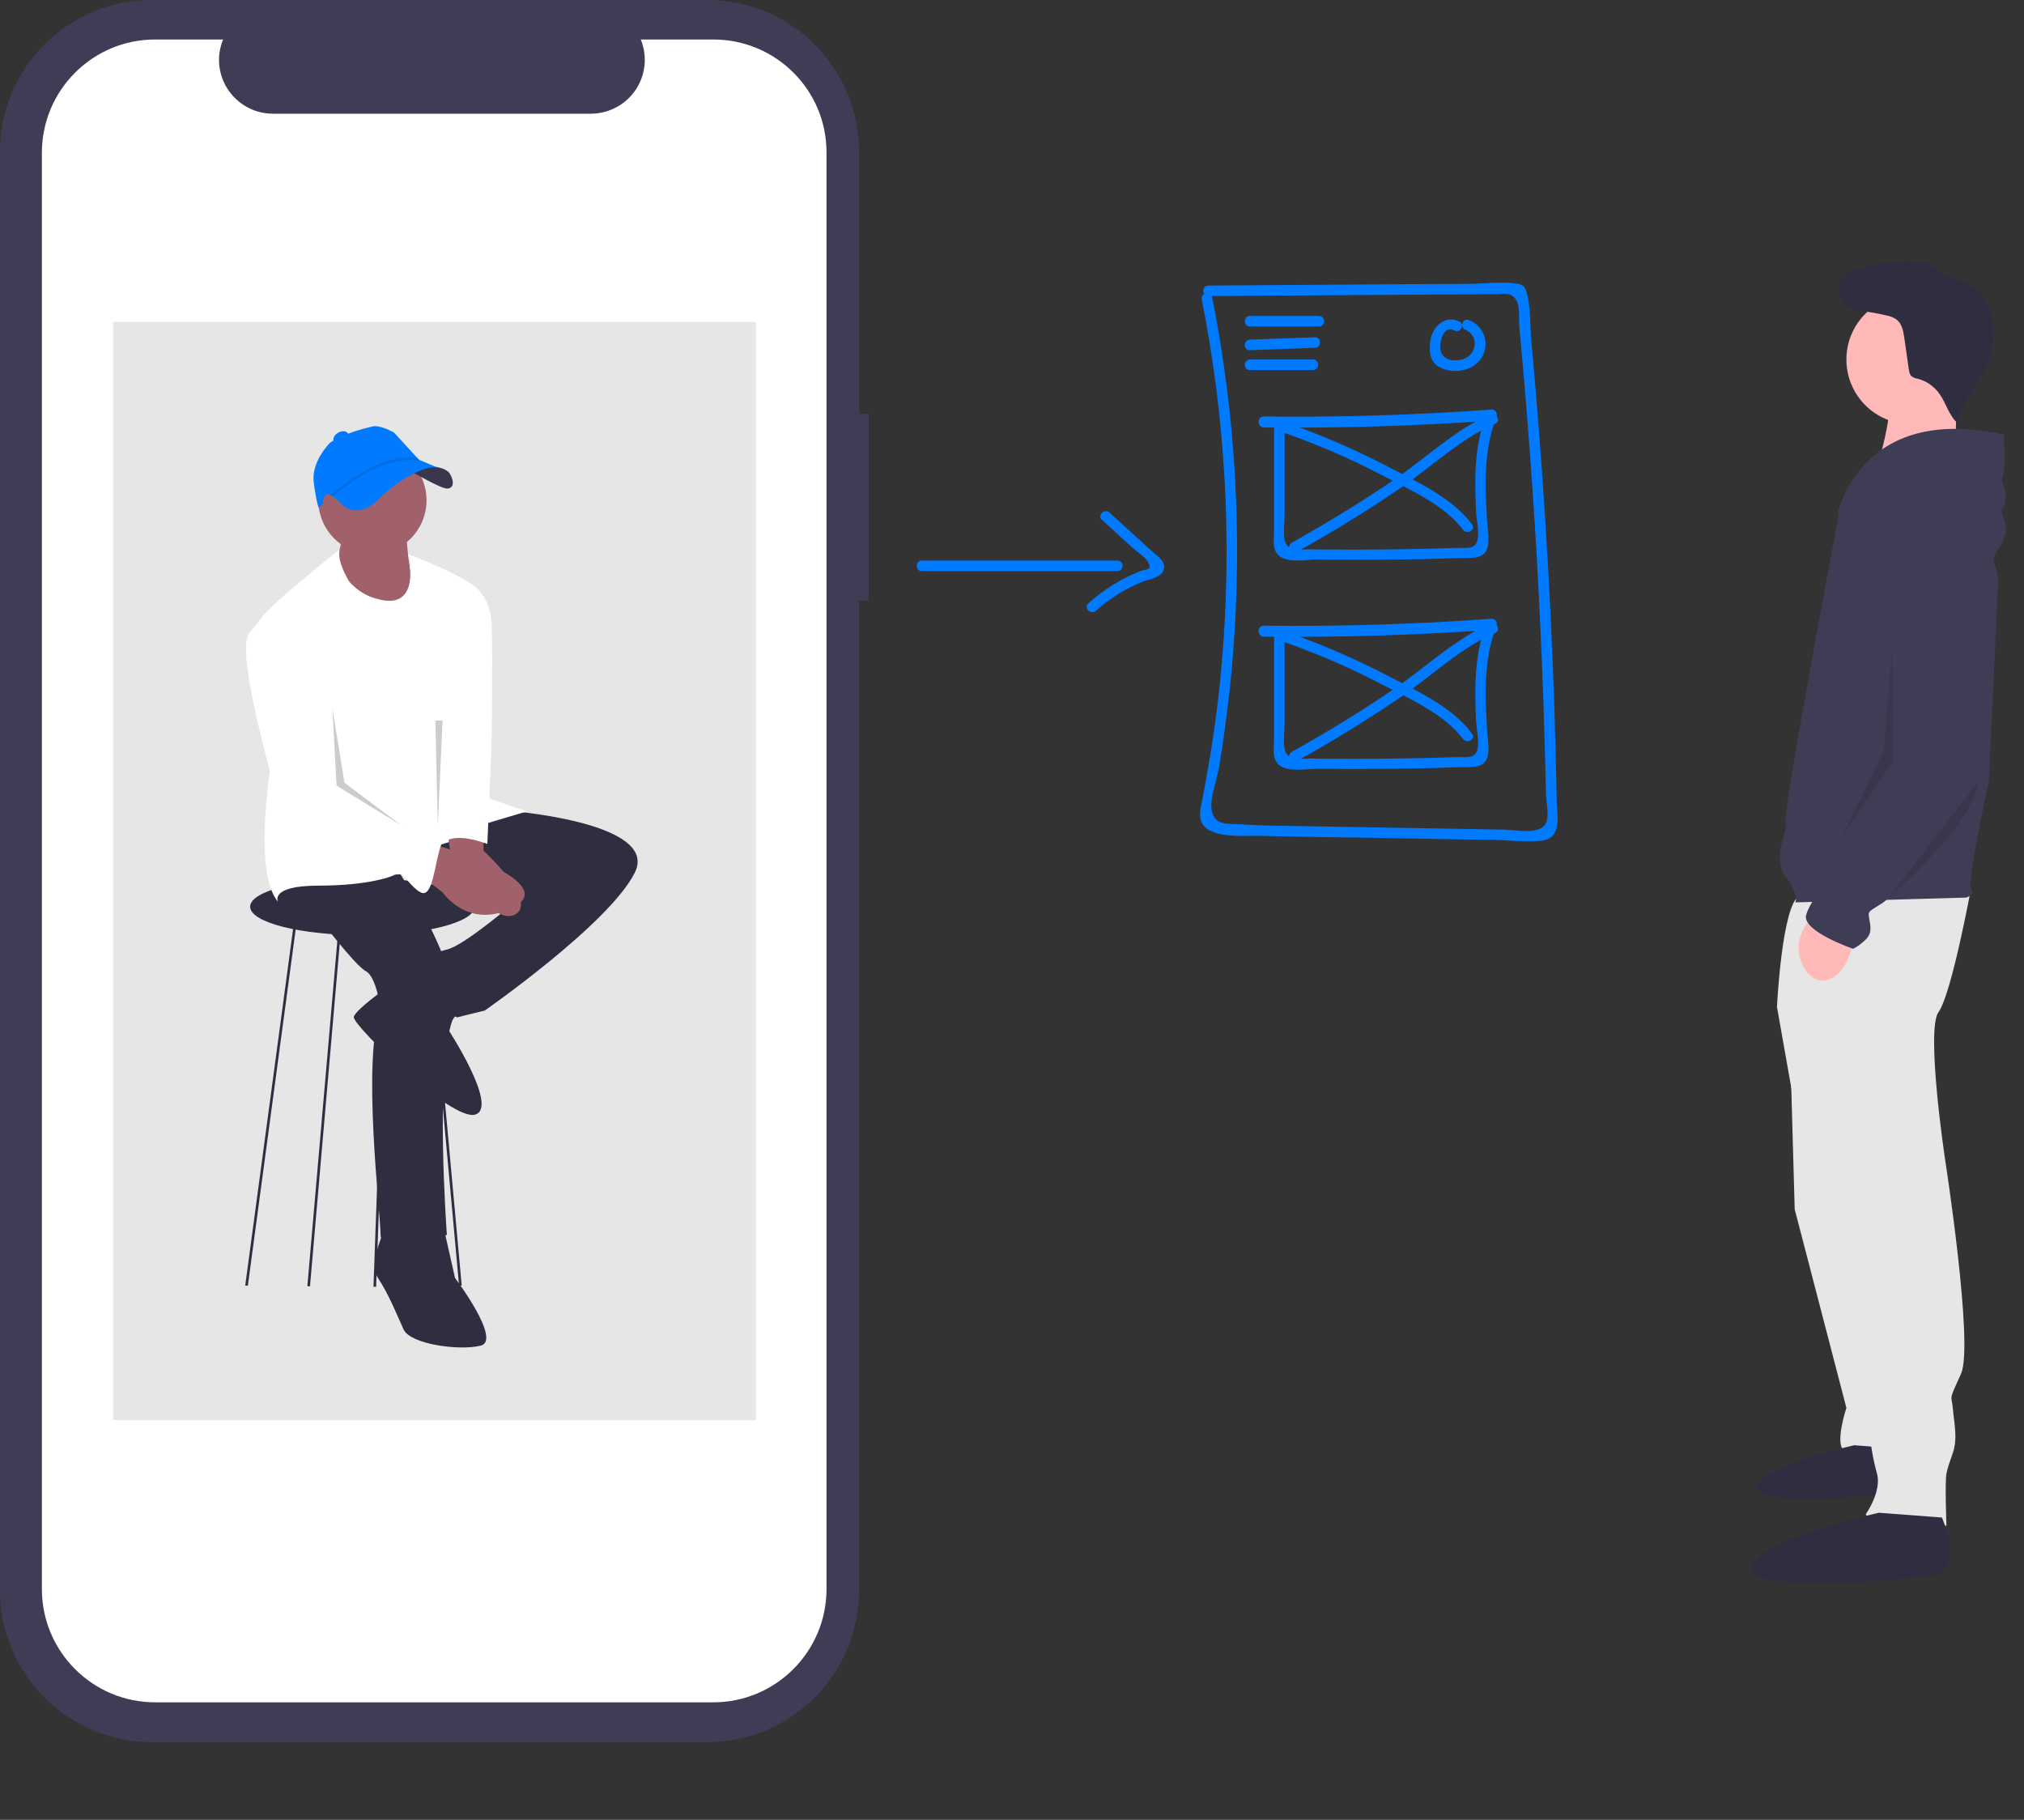 <?xml version="1.0" encoding="utf-8"?>
<!-- Generator: Adobe Illustrator 24.1.3, SVG Export Plug-In . SVG Version: 6.00 Build 0)  -->
<svg version="1.1" id="f7d3b1fb-15bd-4784-b19e-083bf25fb036"
	 xmlns="http://www.w3.org/2000/svg" xmlns:xlink="http://www.w3.org/1999/xlink" x="0px" y="0px" viewBox="0 0 845.6 760.3"
	 style="enable-background:new 0 0 845.6 760.3;" xml:space="preserve">
<rect x="0" y="0" width="845.6" height="760.3" fill="#333333" stroke="none"/>
<style type="text/css">
	.st0{fill:#3F3D56;}
	.st1{fill:#FFFFFF;}
	.st2{fill:#E6E6E6;}
	.st3{fill:#2F2E41;}
	.st4{fill:#FFB9B9;}
	.st5{opacity:0.1;enable-background:new    ;}
	.st6{fill:#007BFF;}
	.st7{fill:#A0616A;}
	.st8{opacity:0.2;enable-background:new    ;}
</style>
<path class="st0" d="M362.9,172.9h-4V63.4c0-35-28.4-63.4-63.4-63.4l0,0H63.4C28.4,0,0,28.4,0,63.4c0,0,0,0,0,0v601
	c0,35,28.4,63.4,63.4,63.4h232.1c35,0,63.4-28.4,63.4-63.4V250.9h4L362.9,172.9z"/>
<path class="st1" d="M298,16.5h-30.3c4.7,11.5-0.8,24.6-12.3,29.3c-2.7,1.1-5.6,1.7-8.5,1.7H114c-12.4,0-22.5-10.1-22.5-22.5
	c0-2.9,0.6-5.8,1.7-8.5H64.8c-26.1,0-47.3,21.2-47.3,47.3v600.1c0,26.1,21.2,47.3,47.3,47.3l0,0H298c26.1,0,47.3-21.2,47.3-47.3l0,0
	l0,0V63.8C345.4,37.7,324.2,16.5,298,16.5C298,16.5,298,16.5,298,16.5z"/>
<rect x="47.2" y="134.5" class="st2" width="268.6" height="458.8"/>
<path class="st2" d="M747.8,434.3l2,70.9l21.6,83c0,0-4.7,14.2-1.3,17.5s18.9,9.4,18.9,9.4l-12.8-176.8L747.8,434.3z"/>
<path class="st3" d="M794.7,605.3c0,0,7.7,16.9-3.1,18.5s-60.6,5.6-57.5-3.1s40.6-16.9,40.6-16.9L794.7,605.3z"/>
<path class="st2" d="M823.4,371.5c0,0-8.1,43.9-13.5,51.3s2.7,61.4,2.7,61.4s12.1,77.6,6.7,89.7s-4,8.1-3.4,14.8s2,12.1,0,18.2
	s-2,5.4-2.7,8.8s0,21.6,0,21.6s-29,10.1-33.7-4.7c0,0,6.7-9.4,4.7-16.9c-2.1-7.5-3.2-15.2-3.4-22.9v-14.2l-31-116.1l-7.4-41.8
	c0,0,2-42.5,9.4-46.6S823.4,371.5,823.4,371.5z"/>
<path class="st3" d="M811.3,634c0,0,10.1,22.3-4,24.3s-79.6,7.4-75.6-4s53.3-22.3,53.3-22.3L811.3,634z"/>
<circle class="st4" cx="798.4" cy="150.2" r="27"/>
<path class="st4" d="M817.4,162.2l-0.5,34.5l-33.1,0.1c0,0,8.4-27,4.6-32.6S817.4,162.2,817.4,162.2z"/>
<path class="st0" d="M768.1,215.7c0,0,23.6-30.4,41.8-17.5s25,43.2,25,43.2l-4,85c0,0-9.4,43.2-7.4,45.2s-2,3.4-2,3.4l-71.5,2
	c0,0,2-2.7-4-10.8s1.3-18.9,0-22.9S768.1,215.7,768.1,215.7z"/>
<path class="st4" d="M774.8,389.8c0,0-1.3,16.9-11.5,19.6c-3.8,1-6.6-0.9-8.7-3.7c-4-5.5-4.2-12.9-0.5-18.6l2.5-4L774.8,389.8z"/>
<path class="st0" d="M837.2,181.6c0,0,0.7,13.5,0,15.5s-1.3,4,0,6.1s0.7,8.8-0.7,9.4s2.7,6.7,1.3,10.8s-2.7,5.4-3.4,6.7
	s-1.8,3.8-1.8,3.8s-19.8-42.2-36-32.1s-29,13.5-29,13.5S776.5,168.1,837.2,181.6z"/>
<path class="st0" d="M807.9,213c0,0,21.6,2,20.2,30.4s2,72.9,2,72.9S793,372.9,787,376.9s-6.7,3.4-6.1,6.7s1.3,6.1-1.3,8.8
	c-1.6,1.6-3.4,3-5.4,4c0,0-21.6-7.4-19.6-14.2s11.5-17.5,11.5-17.5s16.2-26.3,16.9-30.4s0.7-3.4,2.7-5.4s7.4-10.1,7.4-14.2V302
	l-5.7-68.5c-0.5-5.6,1.4-11.2,5.3-15.4C795.9,214.8,800.7,212.1,807.9,213z"/>
<path class="st3" d="M781,129.4c-3.6,1-7.4,0.1-10.2-2.3c-2.6-2.5-3.5-6.8-1.6-10c1.6-2.7,4.8-4,7.8-4.9c6.6-2.1,13.5-3.1,20.4-3.1
	c3.3,0,6.8,0.3,9.6,2c1.4,0.8,2.6,2,4,2.9c2.5,1.6,5.6,2.1,8.4,3.2c5.8,2.3,10.3,7.1,12.3,13c0.6,2,1,4,1.2,6.1
	c0.5,5.7-0.5,11.4-2.9,16.6c-3.8,8.2-10.9,15.1-11.9,24.1c-3.9-3.2-5-8.7-8-12.7c-2.2-3-5.4-5.2-9-6.1c-1-0.1-2-0.6-2.7-1.2
	c-0.5-0.7-0.8-1.6-0.9-2.5l-1.9-13.3c-0.4-2.7-0.9-5.7-3-7.5c-1.3-1-2.8-1.6-4.4-1.9c-3.8-0.9-7.6-1.6-11.5-1.9"/>
<path class="st5" d="M826.9,325.9L789,375C789,375,823.9,345.9,826.9,325.9z"/>
<polygon class="st5" points="790.5,271.4 790.9,317.9 768.9,350.9 786.9,313.9 "/>
<path class="st6" d="M502.1,125.2c9.9,49.8,12.7,100.7,8.4,151.3c-1.1,13.2-2.8,26.3-4.9,39.3c-1,5.9-2.1,11.8-3.2,17.8
	c-0.6,3.4-2,7.6,0.1,10.8c4.1,6.2,18.4,4.6,24.6,4.8c13,0.4,26.1,0.5,39.1,0.7l39.2,0.7l18.9,0.3c6.4,0.1,13.5,1.1,19.9,0.3
	c8.4-1.1,6.4-9.9,6.2-16.4c-0.3-12.9-0.6-25.8-1-38.7c-1.7-51.2-4.9-102.2-9.6-153.3c-0.6-6.5-0.2-14.3-2-20.6
	c-0.7-2.5-1.4-3.3-4.2-3.7c-6.3-1-13.9,0.1-20.3,0.1l-21.4,0.1l-87.1,0.6c-1.2,0-2.2,1.1-2.1,2.3c0,1.1,1,2.1,2.1,2.1l71.4-0.5
	l31.4-0.2l17.1-0.1c3.5,0,6.8-1.1,9,2.8c1.4,2.5,0.8,8.6,1.1,11.4c4.3,45.7,7.4,91.6,9.3,137.5c0.5,11.5,0.9,22.9,1.2,34.4
	c0.1,4.8,0.3,9.6,0.4,14.3c0.1,2.9,0.1,5.7,0.2,8.6c0.1,3,1.3,8.8,0.2,11.5c-2.3,5.8-12.5,3.3-17.5,3.2l-17.4-0.3l-34.8-0.6
	l-34.8-0.6c-5.8-0.1-11.5-0.1-17.3-0.4c-1.9-0.1-3.8-0.2-5.7-0.3c-5.7-0.4-11.8,0.9-12.5-6.9c-0.4-4.8,2.2-11.5,3.1-16.4
	c0.9-5.5,1.8-11,2.5-16.5c1.4-10.3,2.6-20.6,3.4-30.9c4-50.1,1.1-100.5-8.7-149.7C505.7,121.3,501.5,122.4,502.1,125.2L502.1,125.2z
	"/>
<path class="st6" d="M522.2,136.4h28.9c1.2,0,2.2-1.1,2.1-2.3c0-1.1-1-2.1-2.1-2.1h-28.9c-1.2,0-2.2,1.1-2.1,2.3
	C520.1,135.5,521,136.4,522.2,136.4z"/>
<path class="st6" d="M522.2,146.3l27.2-1c2.8-0.1,2.8-4.5,0-4.4l-27.2,1C519.4,142,519.3,146.4,522.2,146.3z"/>
<path class="st6" d="M522.2,154.6h26.4c1.2,0,2.2-1.1,2.1-2.3c0-1.1-1-2.1-2.1-2.1h-26.4c-1.2,0-2.2,1.1-2.1,2.3
	C520.1,153.7,521,154.6,522.2,154.6z"/>
<path class="st6" d="M609.8,134.4c-5.9-3.1-11.3,2-12.2,7.8c-0.4,2.8-0.5,6.7,1.3,9.1c1.9,2.5,5.4,3.5,8.4,3.7
	c5.6,0.3,11.6-2.8,13-8.6c1.4-5.3-1.5-10.8-6.7-12.7c-2.7-0.9-3.8,3.3-1.2,4.2c2.5,1,4,3.6,3.7,6.3c-0.4,3.1-2.7,5.6-5.8,6.1
	c-3.6,0.8-7.8-0.1-8.5-4.1c-0.5-3,1.1-10.5,5.7-8.2C610,139.5,612.2,135.7,609.8,134.4L609.8,134.4z"/>
<path class="st6" d="M527.9,178.6c31.8,0.3,63.6-0.6,95.3-2.9l-2.1-2.8c-5.2,13.2-5.1,27-4.4,41c0.2,3.5,1.3,8.2,0.6,11.6
	c-0.9,4.3-4.8,3.3-8.7,3.4c-8.5,0.3-17.1,0.5-25.6,0.6c-8.1,0.1-16.1,0.2-24.2,0.1c-3.8,0-7.6,0-11.4-0.1c-4.5,0-9.5,1.2-10.7-3.9
	c-0.7-3.3,0-7.7,0-11.1l0-12.5l0-24.9c0-1.2-1.1-2.2-2.3-2.1c-1.1,0-2.1,1-2.1,2.1l0,30.4l0,13.8c0,2.7-0.6,6.1,0.5,8.7
	c2.4,6,12.6,3.7,17.4,3.8c10,0.1,19.9,0.1,29.9,0c10-0.1,19.9-0.3,29.9-0.7c4.3-0.1,10.2,0.8,11.5-4.5c0.9-3.7-0.2-8.6-0.3-12.3
	c-0.2-4.3-0.5-8.6-0.5-13c-0.1-10.1,0.9-19.9,4.6-29.4c0.3-1.2-0.4-2.4-1.5-2.7c-0.2,0-0.4-0.1-0.6-0.1c-31.7,2.3-63.5,3.3-95.3,2.9
	c-1.2,0-2.2,1.1-2.1,2.3C525.9,177.6,526.8,178.5,527.9,178.6L527.9,178.6z"/>
<path class="st6" d="M537,181c13.6,4.8,26.9,10.5,39.7,17.2c11.5,6,26.6,12.5,34.5,23.1c1.7,2.2,5.5,0.1,3.8-2.2
	c-8.1-10.9-22-17.3-33.7-23.4c-13.9-7.3-28.3-13.6-43.1-18.8C535.5,175.8,534.4,180,537,181L537,181z"/>
<path class="st6" d="M622.5,173.2c-14.4,6.2-26.7,18.1-39.6,26.9c-14,9.5-28.4,18.4-43.2,26.6c-2.5,1.4-0.3,5.1,2.2,3.8
	c14.8-8.2,29.2-17.1,43.2-26.6c12.9-8.8,25.1-20.7,39.6-26.9C627.3,175.9,625.1,172.1,622.5,173.2L622.5,173.2z"/>
<path class="st6" d="M527.9,266c31.8,0.3,63.6-0.6,95.3-2.9l-2.1-2.8c-5.2,13.2-5.1,27-4.4,41c0.2,3.5,1.3,8.2,0.6,11.6
	c-0.9,4.3-4.8,3.3-8.7,3.4c-8.5,0.3-17.1,0.5-25.6,0.6c-8.1,0.1-16.1,0.2-24.2,0.1c-3.8,0-7.6,0-11.4-0.1c-4.5,0-9.5,1.2-10.7-3.9
	c-0.7-3.3,0-7.7,0-11.1l0-12.5l0-24.9c0-1.2-1.1-2.2-2.3-2.1c-1.1,0-2.1,1-2.1,2.1l0,30.4l0,13.8c0,2.7-0.6,6.1,0.5,8.7
	c2.4,6,12.6,3.7,17.4,3.8c10,0.1,19.9,0.1,29.9,0c10-0.1,19.9-0.3,29.9-0.7c4.3-0.1,10.2,0.8,11.5-4.5c0.9-3.7-0.2-8.6-0.3-12.3
	c-0.2-4.3-0.5-8.6-0.5-13c-0.1-10.1,0.9-19.9,4.6-29.4c0.3-1.2-0.4-2.4-1.5-2.7c-0.2,0-0.4-0.1-0.6-0.1c-31.7,2.3-63.5,3.3-95.3,2.9
	c-1.2,0-2.2,1.1-2.1,2.3C525.9,265,526.8,266,527.9,266L527.9,266z"/>
<path class="st6" d="M537,268.4c13.6,4.8,26.9,10.5,39.7,17.2c11.5,6,26.6,12.5,34.5,23.1c1.7,2.2,5.5,0.1,3.8-2.2
	c-8.1-10.9-22-17.3-33.7-23.4c-13.9-7.3-28.3-13.6-43.1-18.8C535.5,263.2,534.4,267.4,537,268.4z"/>
<path class="st6" d="M622.5,260.6c-14.4,6.2-26.7,18.1-39.6,26.9c-14,9.5-28.4,18.4-43.2,26.6c-2.5,1.4-0.3,5.1,2.2,3.8
	c14.8-8.2,29.2-17.1,43.2-26.6c12.9-8.8,25.1-20.7,39.6-26.9C627.3,263.3,625.1,259.5,622.5,260.6z"/>
<path class="st6" d="M385.1,238.6h81.8c1.2,0,2.2-1.1,2.1-2.3c0-1.1-1-2.1-2.1-2.1h-81.8c-1.2,0-2.2,1.1-2.1,2.3
	C383,237.7,383.9,238.6,385.1,238.6z"/>
<path class="st6" d="M460.4,217.2l12.8,11.7c1.5,1.3,5.5,4.1,6.4,5.8c1.9,3.6-0.1,2.8-3.4,4c-7.9,3.1-15.2,7.7-21.5,13.4
	c-2.1,1.9,1,4.9,3.1,3.1c5.8-5.2,12.4-9.3,19.6-12.2c2.6-1,7.5-1.6,8.7-4.7c1.5-3.8-3.3-6.5-5.5-8.6l-17-15.5
	C461.4,212.2,458.3,215.3,460.4,217.2L460.4,217.2z"/>
<ellipse class="st3" cx="151.4" cy="378.8" rx="46.9" ry="11.9"/>
<path class="st7" d="M142.1,220.9c2.8,8.5-5.7,18.6-5.7,18.6l11.9,14.7l18.6,3.4c0,0,12.4-8.5,7.9-11.3s-5.1-25.4-5.1-25.4
	L142.1,220.9z"/>
<rect x="36.7" y="460.6" transform="matrix(0.133 -0.991 0.991 0.133 -358.881 512.155)" class="st3" width="153.1" height="1.1"/>
<rect x="60.4" y="461.9" transform="matrix(8.646726e-02 -0.996 0.996 8.646726e-02 -336.863 557.541)" class="st3" width="150.3" height="1.1"/>
<rect x="183.9" y="364.1" transform="matrix(0.996 -9.079979e-02 9.079979e-02 0.996 -40.164 18.611)" class="st3" width="1.1" height="173.3"/>
<rect x="71.9" y="449" transform="matrix(3.592790e-02 -0.999 0.999 3.592790e-02 -295.1 593.26)" class="st3" width="176.2" height="1.1"/>
<path class="st3" d="M190.7,332.8l-34.5,29.4l58.8,14.7c0,0-20.9,18.1-28.3,19.8s-23.2,11.3-23.2,11.3s26,17.5,27.7,17
	s11.3-2.8,11.3-2.8s52-36.2,62.7-57.6s-54.2-26-54.2-26L190.7,332.8z"/>
<path class="st3" d="M117.8,367.2c-2.3,7.3,14.7,15.3,14.7,15.3s15.8,20.9,20.3,23.2s6.2,15.8,6.2,15.8c-7.9,21.5,0,85.3,0,94.4
	c0,9,27.7,0,27.7,0s-5.1-68.9,2.3-89.7S159,352.6,159,352.6S120,359.9,117.8,367.2z"/>
<path class="st7" d="M133,209c0-12.5,10.1-22.6,22.6-22.6c12.5,0,22.6,10.1,22.6,22.6c0,12.5-10.1,22.6-22.6,22.6
	C143.2,231.6,133,221.5,133,209L133,209z"/>
<path class="st1" d="M220.1,339l-23.4-8.1c-0.9-8.1-2.2-18.2-3.5-27.5l7.1-37.9l0.6-17.5c-4-7-30.4-16.4-30.4-16.4s0.5,1.8,1.3,4.8
	c-0.2,0-0.4,0.1-0.6,0.2c0,0,3.1,18.2-13.3,13.7c-4.7-1.1-8.8-3.7-12-7.3c-3.1-5.3-4.8-10-4-13.4c0,0-31.7,24.8-33.9,30.4s6,54,6,54
	s-9.1,49.8,2.2,62.8c0,0-4-6.8,17-6.8s31.1-4,31.6-4.5s11.3,0,11.3,0s0.2-4.1,0.4-10.6c10.9-2.7,20-5.8,21.1-7.4
	c0.2-0.6,0.3-1.3,0.3-1.9L220.1,339z"/>
<path class="st7" d="M186.8,346.5l2.1,15.1c0,0,17.5,26,26.6,20.3S202,355.4,202,355.4v-6.8L186.8,346.5z"/>
<path class="st3" d="M168.1,407.9c0,0-19.8,13.6-20.3,17s41.2,44.1,50.9,40.7s-11.9-36.2-11.9-36.2l6.2-9L168.1,407.9z"/>
<path class="st3" d="M161.9,511.3c0,0-8.5,15.8-4,22.6s7.9,15.3,10.7,21.5s23.2,9,32.2,6.8s-10.7-28.3-10.7-28.3l-5.1-22.6H161.9z"
	/>
<path class="st1" d="M205.4,260.5c-0.6-13.6-10.2-17.5-10.2-17.5l-6.2,69.5l0.7,0l-0.7,1.1l-4,39c4.5-5.7,18.6,0,18.6,0l1.7-39l0,0
	C205.4,313.6,205.9,274,205.4,260.5z"/>
<path class="st7" d="M177.7,367.2l7.3,5.7c0,0,10.7,15.8,29.4,6.2s-23.2-23.2-23.2-23.2l-10.7-3.4L177.7,367.2z"/>
<path class="st1" d="M104.2,264.4c-5.7,6.8,7.3,52.5,10.7,66.1s33.9,25.4,41.2,26s14.7,14.1,19.8,16.4s5.7-13,8.5-20.2
	s-16.4-6.4-16.4-6.4l-28.3-18.6c0,0-2.8-26-5.1-45.8s-17.5-27.1-17.5-27.1C112.7,252,109.9,257.6,104.2,264.4z"/>
<path class="st0" d="M171.6,196.8c0,0,12.4,7.3,15.1,7.3s3.3-2.6,1.3-6.1s-11-3.4-11-3.4L171.6,196.8z"/>
<path class="st5" d="M171.6,196.8c0,0,12.4,7.3,15.1,7.3s3.3-2.6,1.3-6.1s-11-3.4-11-3.4L171.6,196.8z"/>
<path class="st6" d="M144.7,195.8l13.9-5.8l12.2,0.3l12.6,5.3c-4.9-2-16.9,4.7-25.3,13s-14.3,2.9-14.3,2.9l-6.2-5.4L144.7,195.8z"/>
<path class="st6" d="M131.1,201.7c-0.9-6.7,3.3-12.8,6-15.9c1.2-1.4,2.9-2.3,4.7-2.5l0,0c0.1-0.1,0.1-0.1,0.2-0.2
	c3-2.6,13.5-4.9,13.5-4.9c3.1-0.9,9.1,2.5,9.1,2.5l11.1,12.1c-5.7-2.5-13.8,0.1-13.8,0.1c-8,1.9-15.6,7.1-20.9,11.7
	c-2.8,2.4-5.4,4.9-7.8,7.6C133.3,212.2,132.4,211.5,131.1,201.7z"/>
<path class="st5" d="M138.2,206.7c23.3-19.7,36.4-15.4,37-15.2l-0.4,1.1c-0.1,0-13.1-4.2-35.9,15L138.2,206.7z"/>
<ellipse transform="matrix(0.866 -0.5 0.5 0.866 -72.306 95.666)" class="st6" cx="142.4" cy="182.8" rx="3.4" ry="2.3"/>
<ellipse transform="matrix(0.144 -0.99 0.99 0.144 -90.166 314.335)" class="st7" cx="136.7" cy="209.3" rx="2.8" ry="1.7"/>
<polygon class="st8" points="138.9,296 140.6,328.2 167.9,345 143.9,327 "/>
<polygon class="st8" points="184.9,301 182.9,345 181.9,301 "/>
</svg>

